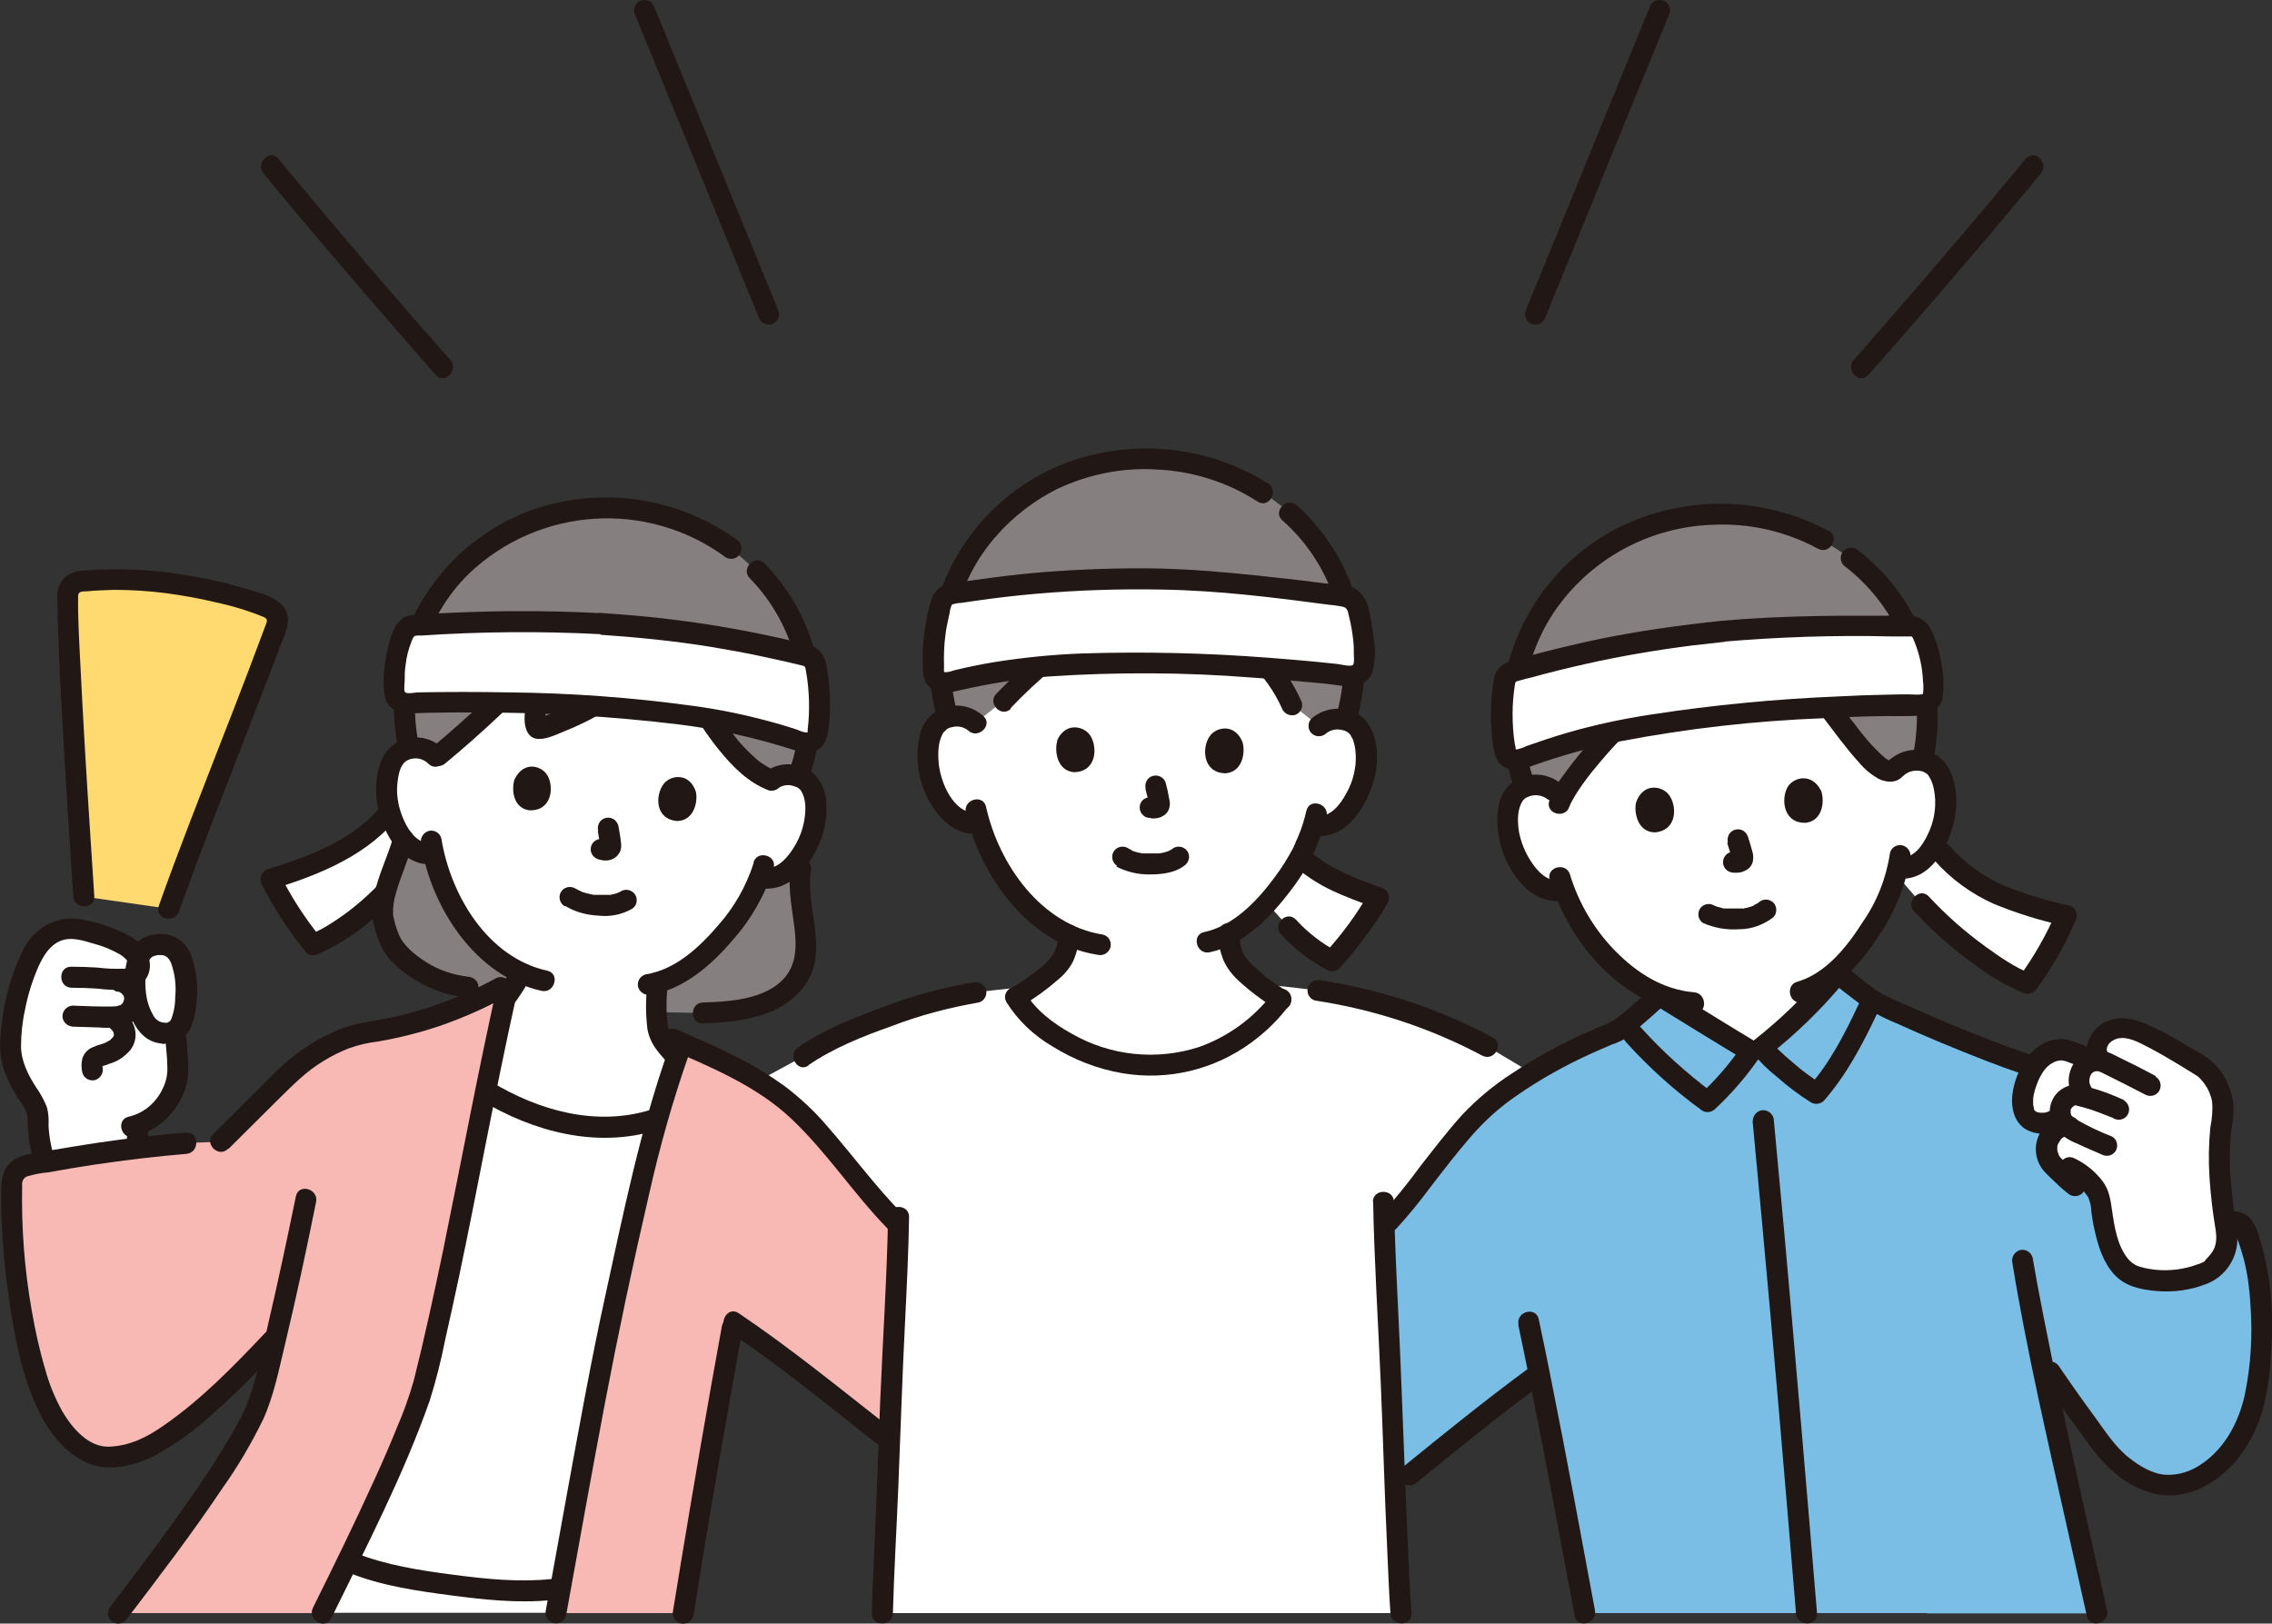 <?xml version="1.0" encoding="UTF-8"?><svg id="a" xmlns="http://www.w3.org/2000/svg" viewBox="0 0 800 571.7"><rect x="0" y="0" width="800" height="571.7" fill="#333333" stroke="none"/><path d="m667.6,270.6c1.8-1.8,4.1-2.8,6.7-2.9,3.2-.3,6.3,1.1,8.1,3.7,3,4.3,3.4,12.6,1.9,17.8-1.1,5.2-3.7,10-7.5,13.7-2.1,2-5,2.9-7.9,2.8h-.8c-.6,2.5-1.4,4.9-2.3,7.4-4.4,11.3-11.3,21.4-20.3,29.5v1.7c-7.6,9-16.1,17.2-25.3,24.5l-3.9,1.4c-7.6-4.6-23.2-14.1-31.4-19.2v-.5c-7.2-3-13.7-7.5-19-13.2-6.7-6.9-11.9-15-15.2-24-3,.8-6.3.3-8.8-1.5-4.2-3.2-7.4-7.6-9.2-12.6-2.1-5-2.8-13.3-.4-17.9,1.5-2.8,4.4-4.7,7.6-4.8,2.5-.3,5,.4,7,2,0,0-16.3-55,46.7-65.6,76-12.8,74,57.7,74,57.7Z" style="fill:#fff; stroke-width:0px;"/><path d="m651.8,196.5c12.3,9.5,23.9,24.7,26.5,48.2.8,7.8.3,15.6-1.4,23.2-.9-.2-1.8-.2-2.7-.2-2.5,0-4.9,1.1-6.7,2.9-5.2,6.9-22-20.7-28.8-27.5l-55.3.9c-8.3,4.9-30.1,28.5-34,38-1.6-3.8-5.5-6-9.5-5.4-1,0-2,.3-2.9.6-2.7-7.4-4.2-15.1-4.5-22.9-.7-22,9-43.1,26.3-56.8,23.8-18.7,56.4-21.6,83.1-7.3l9.8,6.4Z" style="fill:#85807f; stroke-width:0px;"/><path d="m99.3,316.6c-1.5-2.5-2.9-5-3.9-7,16.3-5,32.9-12.3,42-23.9,1.1,4.7,3.5,8.9,6.9,12.3,1.1,1,2.3,1.7,3.7,2.2-2.9,3.4-5.7,6.8-5.7,6.8-11.6,14.4-24.8,22.9-31.9,25.7-4-5.1-7.7-10.5-11-16.1Z" style="fill:#fff; stroke-width:0px;"/><path d="m134.6,283.2c-9.4,12.4-25.9,18.4-40.2,22.8-2,.6-3.1,2.7-2.5,4.6,0,.3.2.5.3.8,4.3,8.5,9.5,16.5,15.5,23.9.9,1,2.3,1.3,3.6.9,13.2-5.4,24.6-15.7,33.5-26.7,1.4-1.5,1.4-3.7,0-5.2-1.4-1.4-3.8-1.4-5.2,0-5,6.2-10.6,11.8-16.9,16.6-2.4,1.8-4.9,3.5-7.5,5.1-1.1.7-2.3,1.3-3.5,1.9-.5.3-1,.5-1.6.8-.1,0-1.4.6-.9.4l3.6.9c-5.6-6.9-10.4-14.4-14.4-22.4l-2.2,5.4c16.4-5,33.9-12.1,44.6-26.2,1-1.8.4-4-1.3-5-1.8-1-4-.4-5,1.3h0Z" style="fill:#211715; stroke-width:0px;"/><path d="m280.2,275.1c2.5-6.3,4.1-13,4.8-19.8,0-.8.1-1.6.2-2.5,1.4-26.2-10.2-44.1-22.4-55-11.7-10.7-26.6-17.2-42.5-18.5-15-1.7-30.2,1.4-43.3,9-18.8,10.6-31.6,29.4-34.3,50.8-1,7.6-.7,15.3.7,22.9l-.3,27.7c-.9,11-8.5,21.3-8.4,32.6.5,2.9,2.1,8.9,3.7,10.9,6.4,8.3,16,13.6,26.4,14.6l5,7.4,77.6,1.5c3.5,0,7-.4,10.5-.8,9.5-.9,21-5.3,24.4-15,3.9-10.8-2.3-23.6-.5-35l-1.7-30.8Z" style="fill:#85807f; stroke-width:0px;"/><path d="m195.8,568c6.3-35,14.8-83.1,20.6-109.4,4.7-21.5,9.1-43.4,15.1-64.7l-1.1.3c-10.5,2.9-21.6,3.3-32.3,1.1-9.6-2.2-18.8-6.1-27.2-11.4-7.2,35.5-13.4,69.7-22.1,104.8-6.8,20.8-22,51.7-35.5,79.2h82.4Z" style="fill:#fff; stroke-width:0px;"/><path d="m247.6,249.7c-1-1.7-1.9-3.2-2.6-4.5,0,0-4.4-8.1-10.3-19.1v.2c-11.3,14.4-26.8,24.9-44.3,30.1-6.7,2,6-30.9-2.4-21.1-11.2,11-23.1,22.3-34.3,31.4-1.7-2-4.2-3.1-6.8-3.2-3.1-.3-6.2,1-8,3.6-2.9,4.2-3.4,12.3-2,17.5,1.1,5.1,3.6,9.8,7.3,13.5,2.2,2.1,5.3,3.1,8.3,2.7,2.1,9.2,6,17.8,11.6,25.4,5.8,7.8,12,13.4,19.4,16.7-.3.6-.7,1.2-1,1.7-.5.8-1,1.6-1.4,2.4-.6.9-1.1,1.8-1.6,2.5h0c-.2.4-.4.7-.6,1,0,0-.1.2-.2.3-.3.4-.5.7-.8,1-2.4,11-4.7,21.7-6.8,32.4,8.4,5.3,17.5,9.1,27.2,11.4,10,2.1,23.6,2,33.4-1.5,2-7.3,4.3-14.5,6.8-21.6-.1-.2-.2-.3-.3-.4-.1-.2-.3-.3-.4-.5-.2-.2-.4-.5-.6-.7-.4-.4-.8-.9-1.2-1.3,0-.1-.2-.2-.3-.3-.3-.3-.6-.7-.8-1,0,0-.1-.2-.2-.3-.9-1.2-1.6-2.5-2.2-3.9-.4-1.2-.6-2.5-.7-3.8,0-.2,0-.4,0-.6,0-.3,0-.7,0-1-.2-4.1-.1-8.3.3-12.4,15.9-4.6,30.1-24.6,32.6-30.2,1.2-2.2,2.3-4.5,3.2-6.9l.7.2c2.8.6,5.7,0,8-1.6,4.2-3.1,7.3-7.4,9.1-12.3,2.1-4.9,2.8-13,.5-17.6-1.4-2.8-4.3-4.6-7.4-4.7-2.4-.3-4.9.4-6.8,1.9-9.5-3.5-18.8-16.4-24-25.1Z" style="fill:#fff; stroke-width:0px;"/><path d="m138.5,294.6c-1.9,6.9-5.3,13.4-6.7,20.4-.8,3.1-.9,6.4-.4,9.6.6,2.8,1.4,5.5,2.6,8.1,2.3,5.3,7.6,9.6,12.4,12.5,5.6,3.4,11.9,5.5,18.4,6.1,2,0,3.7-1.7,3.7-3.7,0-2-1.7-3.6-3.7-3.7-5.2-.6-10.3-2.3-14.7-5.1-3.8-2.4-8.2-5.8-9.8-10.1-.9-2.1-1.5-4.4-1.9-6.6-.1-2.7.3-5.4,1.1-7.9,1.7-6,4.4-11.7,6-17.8,1.2-4.6-5.9-6.5-7.1-2h0Z" style="fill:#211715; stroke-width:0px;"/><path d="m247.5,360.3c12.5-.3,27.4-2.1,35.5-12.8,9.3-12.3.6-27.1,2.5-40.7.5-2-.7-3.9-2.6-4.5-2-.5-4,.6-4.5,2.6-1,6.8.2,13.3,1.1,20,.8,5.7,1.4,12.2-1.8,17.4-5.9,9.5-20.2,10.4-30.2,10.7-4.7.1-4.7,7.5,0,7.4h0Z" style="fill:#211715; stroke-width:0px;"/><path d="m229.4,390.7c-19.4,6.1-39.6.4-56.5-9.8-4.1-2.5-7.8,3.9-3.7,6.4,18.5,11.2,40.9,17.2,62.2,10.6,4.5-1.4,2.6-8.5-2-7.1h0Z" style="fill:#211715; stroke-width:0px;"/><path d="m228,346c-.7,5.5-.7,11.1,0,16.6.5,2.5,1.6,4.9,3.1,6.9,1.3,1.9,3.3,3.8,4.5,5.4,1.1,1.7,3.3,2.3,5,1.3,1.7-1,2.3-3.3,1.3-5-2.5-3.5-6.2-6.1-6.8-10.3-.6-4.9-.5-9.9.1-14.9,0-2-1.7-3.7-3.7-3.7-2,0-3.6,1.7-3.7,3.7h0Z" style="fill:#211715; stroke-width:0px;"/><path d="m156.1,263.6c-3.8-3.7-9.4-4.9-14.4-3.2-3.7,1.5-6.6,4.6-7.8,8.5-3,8.4-1.2,18.5,3.2,26,3.1,5.3,8.3,9.8,14.7,9.4,4.7-.3,4.7-7.6,0-7.4s-7.7-4-9.5-7.9c-1.5-3.3-2.4-6.8-2.5-10.4,0-2.1.2-4.2.7-6.3.3-1.3.8-2.5,1.6-3.5.4-.7-.6.6,0,0,.7-.7.4-.5,1.2-1,.7-.4,1.4-.6,2.2-.7,1.9-.3,3.9.4,5.3,1.8,3.4,3.4,8.6-1.9,5.2-5.2h0Z" style="fill:#211715; stroke-width:0px;"/><path d="m273.5,277.9c1.6-1.3,3.7-1.8,5.7-1.2.8.2,1.5.5,2.1.9-.3-.2.4.4.5.5.1.1.2.2.3.4-.2-.3-.3-.3-.1-.1,1.9,2.8,1.8,7,1.2,10.4-.6,3.7-2.1,7.3-4.2,10.4-2.1,3.2-5.7,7.2-9.9,6.3-2-.5-3.9.6-4.5,2.6-.5,2,.6,4,2.6,4.5,10.6,2.1,17.8-7.4,21.5-16.1,1.8-4.4,2.6-9.1,2.2-13.8,0-4-1.7-7.7-4.6-10.5-4.7-3.9-11.5-4.1-16.5-.7-1.7,1.1-2.3,3.3-1.3,5,1,1.7,3.3,2.3,5,1.3h0Z" style="fill:#211715; stroke-width:0px;"/><path d="m265.4,303.8c-2.6,8.1-6.8,15.6-12.5,22-6.6,7.7-15.1,15.7-25.6,17.3-2,.6-3.1,2.6-2.6,4.5.6,1.9,2.6,3.1,4.5,2.6,11.6-1.8,21.5-10.6,28.8-19.2,6.5-7.3,11.4-15.9,14.4-25.3,1.3-4.6-5.8-6.5-7.1-2h0Z" style="fill:#211715; stroke-width:0px;"/><path d="m148.2,297.1c3.6,22.4,19.1,46.6,42.5,51.8,4.6,1,6.6-6.1,2-7.1-21-4.6-34.1-26.6-37.3-46.6-.5-2-2.6-3.1-4.5-2.6-1.9.6-3.1,2.6-2.6,4.5h0Z" style="fill:#211715; stroke-width:0px;"/><path d="m259.4,190c-20.6-14.8-47-18.8-71.1-10.8-19.6,6.8-35.6,21.5-43.9,40.5-5.7,13.9-7.2,29.1-4.2,43.8.9,4.6,8,2.7,7.1-2-4-21.5,2-43.9,17.7-59.4,24.8-23.7,63-26.2,90.6-5.8,1.8,1,4,.4,5-1.3,1-1.8.4-4-1.3-5Z" style="fill:#211715; stroke-width:0px;"/><path d="m285,273.5c4.9-14.3,5.5-29.7,1.8-44.4-3.2-11.6-9.2-22.1-17.6-30.7-3.3-3.4-8.5,1.8-5.2,5.2,7.5,7.7,12.9,17.1,15.7,27.4,1.6,6.3,2.4,12.7,2.2,19.2-.3,7.3-1.6,14.4-4,21.3-1.5,4.5,5.6,6.4,7.1,2h0Z" style="fill:#211715; stroke-width:0px;"/><path d="m199,319c3.5,2.1,7.5,3.2,11.6,3.4,4.1.5,8.2-.3,11.8-2.3,1.8-1,2.3-3.3,1.3-5s-3.3-2.3-5-1.3h0c-.4.3-.9.4-1.3.7-1.4.7-1.9,2.5-1.2,3.9.7,1.4,2.5,1.9,3.9,1.2,1.4-.7,1.9-2.5,1.2-3.9-.7-1.3-2.2-1.9-3.6-1.4-.1,0-.3.1-.4.2-.4.1-.7.2-1.1.3-.4.1-.9.2-1.3.3-.7.1.6,0,0,0-.2,0-.5,0-.7,0-1.2,0-2.5,0-3.7,0-.3,0-.6,0-.9,0s-.8,0-.2,0c-.6,0-1.1-.2-1.7-.3-.9-.2-1.7-.4-2.6-.7-.2,0-.4-.2-.6-.2.2,0,.8.4.2,0-.3-.1-.6-.3-.9-.4-.4-.2-.9-.5-1.3-.7-1.8-1-4-.4-5,1.3s-.4,4,1.3,5h0Z" style="fill:#211715; stroke-width:0px;"/><path d="m210.5,292.8c.3,1.4.5,2.8.7,4.2v-1c0,.7,0,1.4,0,2.2v-1c.1.1,0,.3,0,.4l.4-.9c0,0,0,.1-.1.2l.6-.7c0,0-.1.1-.2.2l.7-.6c0,0-.2.1-.3.1l.9-.4c-.3.1-.5.2-.8.2h1c-.3-.1-.5-.1-.8-.1h1c-.4,0-.7,0-1-.1-1-.2-2-.1-2.8.4-1.8,1-2.3,3.3-1.3,5,0,0,0,0,0,0,.5.8,1.3,1.4,2.2,1.7.7.2,1.3.3,2,.4.8,0,1.7,0,2.4-.3.8-.2,1.5-.7,2.2-1.3.5-.6.9-1.2,1.2-2,.2-.7.3-1.5.2-2.3-.2-2.2-.6-4.3-1-6.5-.3-.9-.9-1.7-1.7-2.2-1.8-1-4-.4-5,1.3-.5.9-.6,1.9-.4,2.8h0Z" style="fill:#211715; stroke-width:0px;"/><path d="m181.3,274.1c-1.2,3-1.1,10.2,4.9,11.2,8,.5,9-8,6.6-12.2-2-3.5-8.3-5.3-11.5,1.1Z" style="fill:#211715; stroke-width:0px;"/><path d="m245,278.7c.8,3.2-.4,10.2-6.5,10.4-8-.6-7.8-9.2-4.8-13.1,2.4-3.1,9-4.1,11.3,2.7Z" style="fill:#211715; stroke-width:0px;"/><path d="m241.9,247.1c3.3,6,7,11.7,11.3,17,4.7,5.8,10.3,11.5,17.5,14.2,2,.5,4-.6,4.5-2.6.5-2-.6-4-2.6-4.5-.4-.2-.4-.2,0,0-.2,0-.3-.1-.5-.2-.4-.2-.7-.4-1.1-.6-.6-.3-1.3-.7-1.9-1.1-1.3-.8-2.5-1.7-3.6-2.8-2.7-2.4-5.2-5.1-7.4-8-3.7-4.8-7.1-9.9-9.9-15.2-2.3-4.2-8.6-.5-6.4,3.7h0Z" style="fill:#211715; stroke-width:0px;"/><path d="m188.5,229.5c-11.9,11.7-23.9,23.4-36.8,34-1.4,1.4-1.4,3.8,0,5.2,1.5,1.4,3.7,1.4,5.2,0,12.9-10.6,24.9-22.3,36.8-34,3.4-3.3-1.8-8.5-5.2-5.2h0Z" style="fill:#211715; stroke-width:0px;"/><path d="m233,222.5c-8.4,11.1-19.4,20-32,26-3.1,1.4-6.2,2.6-9.5,3.7-.5.1-.9.3-1.4.4-.9.2-.9.3-.2.2.9,0,1.7.5,2.1,1.3.2.5.2.6,0,.2,0-.1,0-.2,0-.3,0-.5,0-1.1,0-1.6.3-5.2,1.8-10.3,2.5-15.5,0-2-1.7-3.7-3.7-3.7-2,0-3.6,1.7-3.7,3.7-.5,4.2-1.9,9.4-2.3,14.1-.4,3.8.2,9.4,5.3,9.2,3-.1,6.4-1.8,9.1-2.9,3-1.2,6-2.6,8.9-4.1,5.6-3,10.9-6.6,15.8-10.7,5.7-4.8,10.8-10.3,15.3-16.3,1-1.8.4-4-1.3-5-1.8-1-4-.4-5,1.3h0Z" style="fill:#211715; stroke-width:0px;"/><path d="m211.4,219.9c24.5,1.4,48.8,5.2,72.6,11.1,1.5.3,2.7,1.4,3.1,2.9,1.8,8.2,2,16.7.8,25-.6,2.2-2.9,3.4-5.1,2.8-.1,0-.3,0-.4-.2-23.6-7.7-40.4-10.2-75.1-12.8-14.1-1.1-46.2-1.5-63.7-.8-2.2.2-4.2-1.3-4.5-3.5-.5-5.9,0-11.8,1.8-17.5.5-1.5,1.1-3,1.8-4.5.7-1.1,1.9-1.8,3.2-1.9,9.7-.7,45.9-1.9,65.5-.6Z" style="fill:#fff; stroke-width:0px;"/><path d="m211.4,223.5c13.1.9,26.2,2.2,39.1,4.3,6,1,12.1,2.1,18.1,3.4,2.7.6,5.5,1.2,8.2,1.8,1.5.4,3.1.7,4.6,1.1,2,.5,2.1.2,2.4,2.2,1.2,6.8,1.4,13.8.6,20.6-.1,1,.3,1.1-.8,1-1.1-.2-2.2-.6-3.3-1.1-2.5-.8-5-1.6-7.6-2.3-9.3-2.6-18.7-4.6-28.3-5.9-21.7-3-43.5-4.6-65.4-4.8-10.6-.2-21.2-.2-31.8,0-1,0-3.9.7-4.6-.1-.5-.6-.1-3.5-.1-4.3,0-1.7,0-3.4.3-5.1.3-2.9,1-5.7,2.1-8.4.3-.8.6-1.7,1.2-2,.7-.1,1.4-.2,2-.1,21-1.4,42.1-1.6,63.2-.5,4.7.3,4.7-7.1,0-7.4-20.8-1.1-41.6-.9-62.3.4-1.8,0-3.7.2-5.5.6-3.5,1.2-5,4.6-6,7.9-1.1,3.3-1.7,6.7-2.1,10.2-.5,3.4-.5,6.9.1,10.3,1.6,6.8,8.9,5.9,14.3,5.7,5.8-.1,11.5-.2,17.3-.1,24.1-.1,48.1,1.3,72,4.2,10.5,1.3,20.9,3.4,31.1,6.2,2.6.7,5.2,1.5,7.8,2.3,2.9.9,5.7,2,8.8.9,3.7-1.4,4.5-4.6,5-8.2.5-3.9.6-7.8.4-11.7-.2-3.8-.7-7.6-1.4-11.3-.8-3.4-3.6-6-7-6.5-6.7-1.6-13.4-3.1-20.1-4.4-13.4-2.6-27-4.5-40.7-5.7-3.9-.3-7.7-.6-11.6-.9-4.7-.3-4.7,7,0,7.4Z" style="fill:#211715; stroke-width:0px;"/><path d="m468.1,337.9c.3.2.6.3.9.4,6.1-6.9,11.6-14.3,16.3-22.2-11.5-4.3-18.4-6.7-26.4-13.3l-1.3-1.1c-3.3,5.8-7.2,11.2-11.7,16.1l7.7,8.5c4.2,4.6,9.1,8.4,14.5,11.4Z" style="fill:#fff; stroke-width:0px;"/><path d="m709.1,344.1c-12.1-6.9-23-15.6-32.5-25.8l-9-10.5c.2-.7.4-1.4.6-2.2h.8c2.9.3,5.7-.7,7.9-2.7,1.8-1.6,3.2-3.5,4.4-5.6l2.6,2.9c12.6,14.2,26.9,17.9,43.8,22-3.8,8.4-8.4,16.4-13.6,23.9-1.7-.6-3.3-1.3-4.9-2.2Z" style="fill:#fff; stroke-width:0px;"/><path d="m479.1,257.6c-1.6-2.8-4.6-4.4-7.8-4.3-2.5-.1-5,.7-6.9,2.4,0,0,1.7-53.8-62.5-53.8s-58.3,52.8-58.3,52.8c-1.9-1.7-4.3-2.6-6.8-2.5-3.2-.2-6.2,1.4-7.9,4.2-2.7,4.5-2.7,12.8-.9,17.9,1.4,5.1,4.3,9.7,8.3,13.3,2.4,2,5.6,2.8,8.7,2.2,2.7,9.2,7.3,17.7,13.4,25.1,4.9,6.2,11.2,11.2,18.3,14.7-.2,2.7-.9,5.3-2,7.7-1,1.8-2.3,3.3-3.9,4.7-3.9,3.6-8.2,6.7-12.8,9.4h0c6.8,11.9,27.1,23.9,47.1,24.1,23.9.2,39.6-14.4,46.2-23.3-4.6-2.7-8.8-5.9-12.7-9.6-1.5-1.3-2.8-2.9-3.8-4.7-1.2-2.8-1.9-5.8-1.9-8.9,13.9-7.5,24.9-25.6,26.9-30.9,1.1-2.4,2-4.8,2.8-7.3h.8c2.9.5,5.8-.3,8.1-2,4-3.5,7-8,8.5-13.1,1.8-5.1,2-13.4-.6-17.9Z" style="fill:#fff; stroke-width:0px;"/><path d="m48.9,337.6c.7-2.5,2.7-4.3,5.3-4.8,3.5-1.1,7.3.4,9.1,3.6,3.1,5.4,3.2,19.5.2,24.6-.4.7-.9,1.3-1.5,1.7,0,2,.1,3.3.1,3.3.2,4.4,1.5,12.2-.4,16.8-3,7-7.4,11.3-13,13.2,0,1.2-.1,2.1-.1,2.1,0,1.4-.1,3.7-.1,6.1-10.9,1.3-21.8,3-32.7,4.9-1.1-3.5-2.7-10.7-2.3-14.8.3-3.8-2.4-7.1-4.4-10.3-2.9-4.3-4.7-9.2-5.3-14.3,0-5.4.5-10.8,1.7-16.1,2-9.2,6-19.4,9.9-22.6,6.6-6.1,13-3.8,21.1-1.4,2.1.6,10.4,3.8,12.1,7.5l.4.5Z" style="fill:#fff; stroke-width:0px;"/><path d="m29.5,315.6c-1.6-24.5-5.4-80.6-5.6-106.3,0-2.4,1.8-4.4,4.2-4.6,11.1-1.2,22.3-.9,33.3.9,11.4,1.6,22.5,4.4,33.3,8.5,2.4,1,3.6,3.6,2.8,6.1-7.9,21.8-29.1,74.6-38,99.8l-30-4.3Z" style="fill:#ffda71; stroke-width:0px;"/><path d="m44.8,398c-.3,5.3,0,10.6-.3,15.8,0,2,1.7,3.7,3.7,3.7,2,0,3.6-1.7,3.7-3.7.3-5.3,0-10.6.3-15.8,0-2-1.7-3.7-3.7-3.7-2,0-3.6,1.7-3.7,3.7Z" style="fill:#211715; stroke-width:0px;"/><path d="m47.3,400.2c7-1.8,12.9-6.5,16.2-12.9,1.9-3.4,2.9-7.2,2.8-11.1,0-3.4-.5-6.8-.6-10.1,0-2-1.7-3.6-3.7-3.7-2,0-3.7,1.7-3.7,3.7.1,3,.6,6,.6,9,.2,2.8-.3,5.6-1.6,8.2-2.3,5-6.7,8.7-12,9.9-4.6,1.1-2.7,8.2,2,7.1h0Z" style="fill:#211715; stroke-width:0px;"/><path d="m25,347.8c3.1,0,6.1.1,9.2.3,3.3.4,6.7.6,10.1.4,5.8-.6,9.6-5,8.2-10.9-1.1-4.7-5.5-7.5-9.6-9.4-4.3-2-8.9-3.5-13.6-4.3-5.4-1.2-11.1,0-15.5,3.5-4.2,3.3-6.4,8.2-8.3,13.1-2.2,5.7-3.8,11.7-4.6,17.8-.8,5.7-1.5,11.5.1,17.1,1.1,3.7,2.8,7.2,4.8,10.4,1.4,2.3,3.8,4.9,3.9,7.7,0,3,.3,6,.7,9,.5,2.7,1.1,5.4,1.9,8,1.4,4.5,8.5,2.6,7.1-2-1.3-3.9-2.1-8-2.3-12.1.1-2.2,0-4.4-.6-6.6-1-2.4-2.2-4.7-3.7-6.8-2.8-4.3-5.3-9.2-5.4-14.4,0-4.5.5-9.1,1.5-13.5,1-5.1,2.6-10.1,4.7-14.9,1.7-3.6,3.8-7.3,7.7-8.9s8.3,0,12.1,1.1c3.1.8,6.1,2.1,8.9,3.7,1.7,1,5.5,4.6,1.5,5-3.2.1-6.3,0-9.5-.4-3.1-.2-6.1-.3-9.2-.3-4.7-.1-4.7,7.2,0,7.4h0Z" style="fill:#211715; stroke-width:0px;"/><path d="m41.4,349.1c.2,0,.4.1.6.2-.4-.2-.4-.2,0,0,.3.2.7.4,1,.6-.7-.5,0,0,0,.1s.2.3.4.4c-.3-.4-.3-.4-.1-.1,0,.2.5.7.5.9l-.2-.4c0,.2.1.3.1.5.3,1,0-.4,0,.2,0,.2,0,.5,0,.7,0-.6.1-.7,0-.3,0,.1,0,.3-.1.4,0,.2-.1.3-.2.5.2-1,.4-.8.2-.4,0,.1-.2.3-.2.5-.1.2-.2.3-.3.5.1-.2.6-.7.2-.3,0,0-.5.4-.5.5.5-.4.6-.5.3-.2,0,0-.2.1-.2.2-.2.1-.4.2-.6.4-.5.3.8-.3-.2,0-.6.2-1.3.4-1.9.4.9-.1-.5,0-.7,0-.4,0-.7,0-1.1,0h-2.5c-3.4,0-6.8-.2-10.2-.3-2,0-3.7,1.7-3.7,3.7,0,2,1.7,3.6,3.7,3.7,3.1.1,6.3.2,9.4.3,3.1.3,6.2,0,9.1-.8,4.8-1.5,7.7-6.4,6.7-11.3-1-3.6-3.8-6.5-7.5-7.5-2-.5-4,.6-4.5,2.6s.6,4,2.6,4.5h0Z" style="fill:#211715; stroke-width:0px;"/><path d="m37.6,361.5c.3.1,1.4.5,1.4.8,0-.2-.5-.4,0,0,.2.2.4.4.6.6.3.3-.3-.6,0,0,.1.2.3.5.4.7.4.6-.1-.6,0,.1,0,.1.3.8.1.3-.2-.5,0,.1,0,.3,0,.7.2-.6,0,.1,0,.1,0,.3-.1.4,0,.3,0,.2.1-.2,0,.2-.3.5-.4.7-.3.6.3-.2,0,0-.2.2-.3.3-.5.5-.1.1-.3.3-.4.4l.3-.2c0,.1-.7.4-.8.5-.2.1-.5.3-.7.4-.1,0-.3.1-.4.2.3-.1.4-.2.1,0-.6.2-1.1.4-1.7.6-1.2.3-2.4.8-3.5,1.3-1.5.8-2.6,2.1-3.1,3.7-.4,1.7-.4,3.4,0,5,.5,2,2.6,3.1,4.5,2.6,1.9-.6,3.1-2.6,2.6-4.5,0-.3,0-.9,0-.3,0-.3,0-.6,0-.9,0,.2-.3.9,0,.5-.3.4-.3.5,0,.2l-.3.3c.2,0,.3-.2.5-.3l-.4.2c.3-.1.5-.2.8-.3.6-.2,1.2-.3,1.7-.6,3-.8,5.6-2.6,7.6-5,1.8-2.4,2.2-5.5,1.2-8.3-1-2.7-3.1-4.9-5.7-6.2-1.8-1-4-.4-5,1.3s-.4,4,1.3,5h0Z" style="fill:#211715; stroke-width:0px;"/><path d="m58,367.5c3.7,0,7.2-2,9-5.3,1.2-2.7,1.9-5.5,2.1-8.4.8-5.9.2-11.8-1.8-17.4-1.2-3.4-3.9-6-7.4-7.1-3-.8-6.1-.5-8.9.7-6.7,3-7.5,12.4-7,18.8.7,8,4.3,18.7,14,18.7,4.7,0,4.7-7.4,0-7.4-1.8,0-3.5-1.2-4.2-2.9-1.3-2.3-2.1-4.9-2.4-7.5-.3-2.4-.3-4.8,0-7.1.2-1.2.5-2.4.8-3.6.2-.9.7-1.6,1.4-2.1.6-.3,1.3-.5,1.9-.6.6-.1,0,0-.2,0,.2,0,.5,0,.7,0,.5,0,1,0,1.4,0-1-.1.9.3.6.2.3.2.5.3.8.5.3.3.6.6.8.9.2.2.8,1.6.5.8,1.5,4,2,8.2,1.6,12.4,0,2.2-.3,4.4-1,6.6,0,.3-.7,1.6-.3.8,0,.2-.1.3-.2.5,0,0-.5.8-.2.4-.6.6-1.4.9-2.2.8-2,0-3.6,1.7-3.7,3.7,0,2,1.7,3.7,3.7,3.7Z" style="fill:#211715; stroke-width:0px;"/><path d="m33.2,315.6c-1.1-17.3-2.3-34.7-3.3-52-.6-9.9-1.1-19.8-1.6-29.6-.4-8-.9-16-.8-24,0-1.9,1.4-1.7,3.1-1.8,3.2-.3,6.4-.4,9.6-.5,6.2,0,12.4.4,18.5,1.2,5.8.8,11.6,1.8,17.3,3.2,5.7,1.2,11.3,2.9,16.7,5.1,1.7.7,1.4,1.5.8,3-.6,1.6-1.2,3.2-1.8,4.8-1.4,3.6-2.7,7.3-4.1,10.9-3.3,8.7-6.7,17.4-10.1,26.1-7.3,18.9-14.8,37.8-21.6,57-1.6,4.5,5.5,6.4,7.1,2,6.4-18,13.4-35.8,20.3-53.6,3.6-9.3,7.2-18.6,10.8-27.9,1.5-3.9,3-7.7,4.4-11.6,1.4-3.6,3.7-7.8,2.6-11.7-1.7-5.9-9.5-7.3-14.6-8.9-6-1.8-12.2-3.3-18.4-4.3-12.6-2.4-25.5-3.1-38.3-2.1-2.7,0-5.3.9-7.3,2.7-1.8,2.1-2.6,4.8-2.3,7.4,0,4,.2,7.9.3,11.9.3,9.8.8,19.6,1.4,29.4,1.1,21.1,2.5,42.2,3.9,63.3.3,4.7,7.7,4.7,7.4,0h0Z" style="fill:#211715; stroke-width:0px;"/><path d="m678.6,568h-120.7c-4.5-24.4-10.5-56.8-16.1-84.3-16.7,12.2-28.3,21.6-45.6,35.8,0,0-2.3,1.8-5.1,4.1-.3-6.3-.5-12.2-.6-16.9-.6-23.1-2.5-50.9-3.2-74.6,1.1-1.2,1.9-2,1.9-2,8.1-8.5,25.4-34.2,36.4-42.6,13.4-10.2,28.2-18.4,43.9-24.4,4.1-2.9,10-8.2,14.7-12.5,7.9,4.9,24.3,15,32.2,19.7.1,0,3.6-1.3,3.9-1.4,9.8-7.8,18.7-16.5,26.7-26.1.1,0,.2.2.2.2,0,0,7.7,6.2,11.6,8.9,15.9,8.5,45.1,19.8,54,22.7l70.5,55.6c1,0,2,0,3.4.1,1.4,0,2.7.9,3.3,2.2,1.8,4.2,3.2,8.6,4.1,13,1.9,9.8,2.5,19.9,1.8,29.9-1,13.4-2.2,24.4-10.3,35-7.8,10.3-20.2,16.5-31.9,10.2-4.6-2.3-8.6-5.5-11.8-9.5-8.2-10.4-15.9-21.2-23.2-32.3,5.5,26.5,12.8,59.4,19.5,89.3h-59.7Z" style="fill:#7abee6; stroke-width:0px;"/><path d="m171.1,359.3c1.7-.5,3.3-1.2,4.8-2,1.6-.8,3.1-1.8,4.3-3,1.4-1.5,2.5-3.2,3.6-4.9.6-.9,1.1-1.7,1.6-2.6,1-1.2,1.6-2.6,1.8-4.1,0-2-1.6-3.7-3.7-3.7s-3.7,1.6-3.7,3.7h0s.5-1.8.5-1.8c-1,1.6-1.9,3.3-3,4.8-.4.7-.9,1.4-1.4,2.1-.2.3-.5.7-.7,1-.2.3.6-.7,0,0-.1.2-.3.3-.4.5s-.3.2-.4.4c-.6.6.7-.5.3-.2-.3.2-.5.4-.8.5-.6.4-1.2.7-1.8,1s-1.3.6-2,.9c1.2-.5,0,0-.2,0-.3,0-.5.2-.8.3-2,.5-3.1,2.6-2.6,4.5.5,2,2.6,3.1,4.5,2.6h0Z" style="fill:#211715; stroke-width:0px;"/><path d="m444.8,173.5c-25.6-16.2-58.3-15.7-83.4,1.1-18.2,12.4-29.5,32.7-30.4,54.7-.3,7.8.6,15.7,2.8,23.2,1-.3,1.9-.4,2.9-.4,2.5,0,4.9.8,6.8,2.5l9.7-7.8c7.3-7.8,20.2-19.5,29.2-24,1.1-.5,2.4.2,2.8,1.9.3,1.3.4,2.7.2,4.1-.2,1.2.6,2.3,1.8,2.5.4,0,.9,0,1.3-.2,6.4-3.4,17.9-10.3,26.1-13.5l12,1.5c4,1.7,7.7,4,11,6.8,7.2,6.1,14.2,14.6,17.2,22.1l9.5,7.5c1.9-1.7,4.3-2.5,6.9-2.4.9,0,1.9.2,2.8.4l.2-1c2.1-7.2,3-14.6,2.8-22.1-.8-23.6-11.3-39.7-22.9-50l-9.3-7.1Z" style="fill:#85807f; stroke-width:0px;"/><path d="m493.3,568l-.3-5c-.6-15.7-2-41.5-2.4-56.3-.6-23.2-2.5-51.4-3.2-75.1,1.1-.9,1.9-1.5,1.9-1.5,8.1-8.5,25.4-34.2,36.4-42.6,4.4-3.4,9.1-6.6,13.9-9.5-8.2-4.9-15.7-9.4-15.7-9.4-18.7-9.8-38.9-16.5-59.7-19.8,0,0-33.2-4.5-58.9-4.2-25.2.3-61.5,4.8-61.5,4.8-15.4,2.2-46.7,12.7-60.8,22.5l-15.8,8.6c3.9,2.4,7.7,5,11.2,7.9,6.7,5.5,12.9,13.4,19,20.5,7.3,8.4,11.4,14.4,19.2,22.3-.5,24.5-2.5,50.4-3.1,75.5-.3,14.8-1.7,40.6-2.4,56.3v5c-.1,0,182.4,0,182.4,0Z" style="fill:#fff; stroke-width:0px;"/><path d="m195.8,568c6.3-35,14.8-83.1,20.6-109.4,6.7-30.5,12.8-62,23.7-91.4,13.2,5.7,26.8,12,38,21.2,6.7,5.5,12.9,13.4,19,20.5,7.3,8.4,11.4,14.4,19.3,22.3-.5,24.7-2.6,50.7-3.2,76-18.3-14.2-36.4-29.2-55-41.7-5.9,31.9-12.8,72.6-17.2,99.6l-.4,2.9h-44.8Z" style="fill:#f8b8b4; stroke-width:0px;"/><path d="m199.3,569c4.5-25,9-50,13.7-74.9,4.7-24.7,9.9-49.3,15.6-73.8,3.7-16.5,8.3-32.8,13.9-48.8,1.6-4.5-5.5-6.4-7.1-2-10,28.2-15.9,57.7-22.3,86.9-5,22.8-9.1,45.8-13.3,68.7-2.5,14-5.1,28-7.6,41.9-.5,2,.7,3.9,2.6,4.5,2,.5,4-.6,4.5-2.6h0Z" style="fill:#211715; stroke-width:0px;"/><path d="m244.2,569c3.9-25.6,8.4-51.2,12.9-76.7,1.4-7.8,2.8-15.6,4.2-23.4.9-4.6-6.2-6.6-7.1-2-5.1,27.9-9.9,55.8-14.5,83.7-.9,5.5-1.8,11-2.7,16.5-.5,2,.7,3.9,2.6,4.5,2,.5,4-.6,4.5-2.6h0Z" style="fill:#211715; stroke-width:0px;"/><path d="m113.4,568c13.5-27.5,28.6-58.5,35.5-79.2,11.8-47.3,19-93,30.1-142.5-16,9.3-33.6,15.3-51.9,17.7-9.5,2.7-18.1,7.6-25.3,14.3l-23.9,23.7-12.5.5c-18.9,1.6-37.6,4.2-56.2,7.9-2.9.6-5.1,3.1-5.2,6-1,27.7,5.2,66.8,14.7,82.5,4.6,7.6,11.8,14.4,19.3,14.1,11.1-.4,17.2-4.8,26.2-11.4,9.8-7.2,20.5-17.9,33-31.2-2.5,10.6-4.7,19.1-6.2,23.5-6.1,18.1-39.7,61.4-49.4,74.1h71.8Z" style="fill:#f8b8b4; stroke-width:0px;"/><path d="m779,379.3c-1-1.3-2.1-2.5-3.4-3.6-7-4.3-13.1-8.1-19.8-11.3-1.6-.7-3.2-1.4-4.9-2-2.7-.9-5.7-.8-8.4.5-2.2,1-5.1,5-4.3,7.7l-6,.8c-1.7-.3-3.2-1.2-4.9-1.6-3.6-.6-7.3.8-9.7,3.7-2.3,2.8-4,6.1-4.9,9.6-.9,2.7-.9,5.6-.1,8.4.5,1.8,1.9,3.2,3.6,3.8,2.5.8,5.2.6,7.5-.8l-.5,4.2c-.9.9-1.6,1.9-2.1,3-1.2,3-.6,6.3,1.6,8.7,2.5,2.6,5.1,5,7.9,7.3l3.2-3.4c3,2.5,5.5,5.7,5.8,8.9,2,17.5,6.3,24.6,13.2,26.5,5.5,1.4,11.2,1.7,16.7.7,1.5-.4,8.3-2.3,9.3-3.5,1.9-2.3,4.1-4.1,4.9-7.2.5-2.6.5-5.3,0-7.8-.6-3.1-1.5-11-1.9-16.3-.5-7-.3-14,.6-21,.9-4.3.3-8.8-1.7-12.8-.5-.9-1-1.7-1.6-2.4Z" style="fill:#fff; stroke-width:0px;"/><path d="m65.5,398.8c-10.5.8-20.9,2.1-31.2,3.6-5.4.8-10.8,1.7-16.1,2.6-2.4.4-4.8.9-7.2,1.3-2.2.2-4.4,1-6.3,2.2-3.8,2.7-4.2,6.8-4.3,11.1,0,3.8,0,7.6.2,11.4.4,8.4,1.2,16.8,2.4,25.1,2,14.1,4.7,29.1,11.2,41.9,3.5,6.9,9.1,13.9,16.4,17.1,7.5,3.3,16.6,1.1,23.6-2.4,7.8-4.2,15-9.5,21.4-15.5,8.1-7.1,15.5-14.8,22.9-22.6,3.2-3.4-1.9-8.7-5.2-5.2-11.1,11.7-22.3,23.3-35.6,32.5-5.8,4.1-11.9,7.2-19.2,7.5-7.4.3-13.2-6.7-16.6-12.5-2.6-4.7-4.6-9.6-6-14.8-2-6.7-3.5-13.6-4.7-20.5-2.6-14.6-3.7-29.4-3.4-44.2-.2-1.4.5-2.7,1.8-3.2,2.4-.7,4.9-1.2,7.5-1.4,5.4-1,10.7-1.9,16.1-2.7,10.8-1.6,21.6-2.9,32.4-3.8,4.7-.4,4.7-7.7,0-7.4h0Z" style="fill:#211715; stroke-width:0px;"/><path d="m194.2,556c-11.4,1.2-23.2,0-34.5-1.5-11.7-1.5-23.9-3.4-34.9-7.8-2-.5-4,.6-4.5,2.6-.5,2,.6,3.9,2.6,4.5,11.4,4.6,24,6.4,36.2,8,11.5,1.5,23.5,2.8,35.1,1.6,2,0,3.6-1.7,3.7-3.7,0-2-1.7-3.7-3.7-3.7h0Z" style="fill:#211715; stroke-width:0px;"/><path d="m80.5,404.5l17.4-17.3c5.1-5,9.8-9.9,16-13.6,2.9-1.8,5.9-3.3,9-4.5,3.4-1.2,6.9-2,10.4-2.4,7.4-1.3,14.6-3.1,21.7-5.5,8-2.8,15.8-6.2,23.2-10.3,4.1-2.3.4-8.6-3.7-6.4-13.2,7.3-27.5,12.3-42.4,14.9-3.6.5-7.1,1.2-10.5,2.3-3.5,1.3-6.9,2.9-10.2,4.7-6,3.6-11.5,8-16.3,13l-20,19.9c-3.4,3.3,1.8,8.6,5.2,5.2Z" style="fill:#211715; stroke-width:0px;"/><path d="m643,341.7c-7.6,9-16,17.2-25.3,24.5-1.2,1.2-1.4,3-.6,4.5,2.5,3.1,5.4,6,8.6,8.5,3.7,3.3,7.7,6.3,12,9,1.4.8,3.3.6,4.5-.6,7.9-9,13.6-19.8,18.7-30.6,1-1.8.4-4-1.3-5-1.8-1-4-.4-5,1.3-4.8,10.2-10,20.6-17.5,29.1l4.5-.6c-3.7-2.3-7.2-4.9-10.5-7.8-1.7-1.4-3.3-2.9-4.9-4.4-.6-.6-1.2-1.1-1.7-1.7-.2-.2-.3-.4-.5-.6-.3-.3.7,1-.3-.4l-.6,4.5c9.2-7.3,17.7-15.5,25.3-24.5,1.4-1.5,1.4-3.7,0-5.2-1.4-1.4-3.8-1.4-5.2,0h0Z" style="fill:#211715; stroke-width:0px;"/><path d="m583.2,354.2c10.4,6.4,20.9,12.9,31.4,19.2l-1.3-5c-4.3,6.2-9.2,11.9-14.7,17l4.5-.6c-9.2-6.9-17.8-14.6-25.5-23.2-3.2-3.5-8.3,1.7-5.2,5.2,8.1,9,17.2,17.2,27,24.3,1.4.8,3.3.6,4.5-.6,6-5.6,11.3-11.8,15.9-18.5,1-1.8.4-4-1.3-5-10.5-6.3-20.9-12.8-31.4-19.2-4-2.5-7.8,3.9-3.7,6.4h0Z" style="fill:#211715; stroke-width:0px;"/><path d="m783.4,433.8c.8,0,2.8-.3,3.4.1,0,0,.6,1.3.8,1.8,1,2.6,1.8,5.2,2.5,7.8,1.3,5.1,2,10.4,2.3,15.7.8,10.7.2,21.5-2,32-2.1,9.5-7,18.8-15.2,24.3-3.7,2.6-8.1,4-12.6,3.8-4.7-.3-9.1-3-12.7-5.8-5.1-3.9-8.8-9.8-12.6-15-4.2-5.7-8.3-11.5-12.3-17.4-2.6-3.9-9-.2-6.4,3.7,4.1,6.1,8.4,12.2,12.8,18.1,3.9,5.2,7.6,11.1,12.7,15.3,4.4,4,9.7,6.7,15.5,8,5.6.9,11.3,0,16.4-2.7,10.6-5.4,17.9-16.5,20.9-27.7,1.4-5.7,2.3-11.5,2.6-17.4.6-6.3.7-12.6.3-18.9-.3-6.9-1.5-13.8-3.3-20.5-.9-3.2-1.9-7.3-4-9.8-2.4-2.9-5.7-2.7-9.1-2.8-4.7-.2-4.7,7.1,0,7.4h0Z" style="fill:#211715; stroke-width:0px;"/><path d="m713.8,371c-8.3-2.8-16.5-6.1-24.7-9.4-5.2-2.1-10.4-4.4-15.6-6.7-4.6-2.1-9.8-3.9-13.8-6.9-3.4-2.5-6.6-5.1-9.9-7.7-1.5-1.4-3.7-1.4-5.2,0-1.4,1.4-1.4,3.8,0,5.2,3.1,2.5,6.3,5,9.5,7.4,4.2,2.9,8.7,5.4,13.4,7.3,10.5,4.8,21.2,9.2,32,13.4,4.1,1.6,8.2,3.1,12.4,4.5,4.5,1.5,6.4-5.6,2-7.1h0Z" style="fill:#211715; stroke-width:0px;"/><path d="m741.8,369.8c0-2.7,2.9-4.3,5.3-4.3,3.5-.1,7.2,2.2,10.2,3.7,3.4,1.8,6.8,3.8,10.1,5.8,1.7,1.1,3.5,2.1,5.2,3.2.5.3.9.6,1.4.9.5.5,1.1,1.1,1.5,1.6,1.7,2,2.9,4.5,3.4,7.1.3,3,0,6.1-.6,9.1-.6,5.9-.7,11.9-.3,17.8.4,6,1.1,12.1,2.1,18,.5,3.2.5,6.3-1.7,8.9-.5.6-1,1.2-1.6,1.8-.2.3-.4.5-.7.8.5-.5.4-.3.1,0-.8.4-1.6.8-2.4,1-4.8,1.8-9.9,2.4-14.9,1.9-1.6-.2-3.2-.4-4.8-.9-.4-.1-.9-.2-1.3-.4-.5-.2,0,.1-.7-.3-1.2-.6-2.2-1.5-3-2.5-3.6-4.6-4.6-11.1-5.4-16.7-.6-4-1-7.3-3.5-10.6-2.6-3.3-5.9-6-9.7-7.8-4.2-2.2-7.9,4.2-3.7,6.4,3.5,1.6,6.4,4.1,8.5,7.3.7,1.7,1.1,3.4,1.1,5.2.3,2.1.6,4.2,1.1,6.2,1.2,5.6,3,11.3,6.8,15.6,3.9,4.4,9.5,5.5,15.1,6,5.9.5,11.9-.3,17.5-2.5,6.8-2.6,11.2-9.3,10.9-16.6-.1-3.3-.9-6.6-1.3-9.8-.4-3.7-.8-7.3-1.1-11-.5-6.3-.3-12.7.6-19,1.5-7.5-.7-15.2-6-20.8-3-3.2-7.6-5.3-11.3-7.5-4.3-2.7-8.8-5-13.4-7-4.6-1.9-9.4-2.8-14.1-.5-3.9,2-6.4,5.9-6.6,10.3,0,4.7,7.3,4.7,7.4,0h0Z" style="fill:#211715; stroke-width:0px;"/><path d="m759.1,378.9c-4.3-2.3-8.6-4.5-13-6.6-1.5-.8-3.1-1.6-4.7-2.1-3.9-1.1-8.1.2-10.6,3.4-2.8,3.6-3.2,8.6-.9,12.6,1,1.8,3.3,2.3,5,1.3,1.8-1,2.3-3.3,1.3-5-.1-.2-.2-.4-.3-.6.1.4.1.3,0,0,0-.2-.1-.5-.2-.7,0,.3,0,.4,0,0,0-.4,0-.9,0-1.3,0,.6.1-.5.2-.7,0-.2.1-.4.2-.5-.1.3,0,.2.1-.2.1-.2.2-.4.4-.6-.2.3-.2.3,0,0,.1-.1.9-.6.3-.3.2-.1.4-.2.6-.3-.4.1-.4.1,0,0,.2,0,1.1-.2.3-.1.2,0,1.5,0,.8,0,.4,0,.7.2,1.1.3.5.1-1-.5-.5-.2.7.3,1.4.6,2.1,1,4.7,2.3,9.4,4.7,14,7.1,1.8,1,4,.4,5-1.3,1-1.8.4-4-1.3-5h0Z" style="fill:#211715; stroke-width:0px;"/><path d="m748,387.4c-3.9-1.8-8-3.4-12.2-4.5-1.9-.7-3.9-1-5.9-.9-2.2.3-4.2,1.4-5.7,3-3.1,3.5-3.3,8.8-.5,12.5,2.1,2.2,4.6,4,7.5,5.1,2.9,1.4,5.9,2.6,8.8,3.9,1.8,1,4,.4,5-1.3,1-1.8.4-4-1.3-5-4.4-1.7-8.6-3.7-12.6-6-.3-.2-.6-.4-.9-.6-.1,0-.6-.4,0,0-.1,0-.2-.2-.3-.3,0,0-.7-.7-.7-.7s.5.6.1.1c-.4-.5.1.5,0,0,0-.3-.2-.6-.2-.9,0,0,0,.7,0,.1s0-.4,0-.6,0-.3,0-.4c0-.5-.2.6,0,.2,0-.1,0-.2,0-.4.1-.7-.3.4,0,0,.2-.3.6-.9.1-.3.3-.3.5-.6.8-.8,0,0-.5.3-.2.1.2,0,.3-.2.5-.3.1,0,.2-.1.4-.2-.7.4-.2,0,0,0,.9-.2-.5,0,.2,0,.8,0-.2,0-.2,0,.2,0,.3,0,.5.1.8.2,1.6.4,2.3.6,1.9.5,3.7,1.1,5.5,1.8,1,.4,2,.8,3.1,1.2.4.2.9.3,1.3.5.7.3.2,0,0,0,.3.1.6.2.8.4,1.8,1,4,.4,5-1.3,1-1.8.4-4-1.3-5h0Z" style="fill:#211715; stroke-width:0px;"/><path d="m729.6,393.7c-3.3-.8-6.8.2-9.3,2.6-4.6,4.6-4.6,12-.1,16.6,1.1,1.2,2.3,2.3,3.5,3.4,1.6,1.6,3.3,3.1,5.1,4.4,1.8,1,4,.4,5-1.3,1-1.8.4-4-1.3-5-.6-.5.7.6.2.1-.1-.1-.3-.2-.4-.3-.4-.3-.7-.6-1.1-1-.8-.7-1.6-1.4-2.3-2.2-1.3-1.2-2.4-2.5-3.7-3.7-.2-.2-.1-.1.2.2-.1-.2-.2-.3-.3-.5-.1-.2-.3-.5-.4-.8.4.8,0,0,0-.2-.2-.4-.3-.7-.3-1.1v.4c0-.2,0-.4,0-.6,0-.3,0-.6,0-.9,0-.4,0-.4,0,.1,0-.2,0-.4.1-.6,0-.3.4-.9,0-.2.3-.6.7-1.2,1.1-1.8.4-.6-.4.3.1-.2.2-.1.7-.5.1-.2,0,0,1.1-.6.6-.4s.5-.2.6-.2c-.5,0-.6,0-.3,0,.1,0,.3,0,.4,0s1.4.1.6,0c2,.5,3.9-.6,4.5-2.6.5-2-.6-4-2.6-4.5h0Z" style="fill:#211715; stroke-width:0px;"/><path d="m733.3,367.8c-1.9-.4-3.6-1.4-5.5-1.7-2-.4-4.1-.2-6.1.4-4,1.4-7.3,4.3-9.3,8-2.2,3.6-3.5,7.6-3.9,11.7-.3,4.2.8,8.7,4.4,11.2,3.9,2.4,8.8,2.4,12.7,0,1.8-1,2.3-3.3,1.3-5-1-1.8-3.3-2.3-5-1.3h0c-.4.2-.8.4-1.2.5-.1,0-1.2.3-.6.2-.4,0-.7,0-1.1,0-.2,0-.5,0-.7,0,.4,0,.4,0,0,0-.3,0-.5-.1-.8-.2-.6-.2.5.4-.2,0-.2,0-.4-.2-.6-.3.3.2.3.3.1,0-.1-.1-.2-.2-.4-.3.2.3.2.3,0,0-.4-.5,0,.2-.2-.5-.1-.5-.2-1-.3-1.5,0-.7,0-1.5,0-2.2.2-1.7.7-3.4,1.3-5,.6-1.7,1.4-3.2,2.4-4.7.4-.5.8-1,1.3-1.5.1-.1,1.1-.9.8-.7.3-.2.6-.4,1-.6,1.1-.7,2.4-1,3.6-.9-.6,0,.6.1.8.2.5.1,1,.3,1.4.5.9.4,1.9.7,2.9.9,2,.5,3.9-.6,4.5-2.6.5-2-.6-4-2.6-4.5h0Z" style="fill:#211715; stroke-width:0px;"/><path d="m581.4,348.1c-3.6,3.2-7.2,6.5-10.9,9.5-1.4,1.2-3,2.2-4.7,2.9-2.5,1-4.9,2-7.3,3.1-9,4-17.7,8.8-26,14.3-6.4,4.1-12.3,9-17.5,14.5-5.2,5.7-9.9,11.9-14.7,18-4.3,5.9-8.9,11.6-13.8,17-3.3,3.4,1.9,8.6,5.2,5.2,4.2-4.6,8.2-9.5,11.9-14.5,4.8-6.2,9.5-12.4,14.7-18.3,4.7-5.4,10.1-10.2,16-14.2,8.1-5.6,16.7-10.4,25.7-14.5,2.6-1.2,5.2-2.3,7.8-3.4,1.3-.4,2.6-1,3.8-1.6,1.1-.7,2.1-1.5,3-2.3,4.1-3.3,8.1-6.9,12-10.4,3.5-3.2-1.7-8.4-5.2-5.2h0Z" style="fill:#211715; stroke-width:0px;"/><path d="m463,352.3c20.6,3.1,40.5,9.6,58.9,19.4,4.2,2.2,7.9-4.1,3.7-6.4-18.9-10.1-39.4-16.9-60.6-20.1-2-.5-3.9.7-4.5,2.6-.5,2,.6,4,2.6,4.5h0Z" style="fill:#211715; stroke-width:0px;"/><path d="m538.1,481.9c-15.2,11.2-29.8,23-44.4,34.9-1.4,1.4-1.4,3.8,0,5.2,1.5,1.4,3.7,1.4,5.2,0,14.1-11.5,28.2-23,42.9-33.8,1.7-1.1,2.3-3.3,1.3-5-1-1.7-3.3-2.3-5-1.3h0Z" style="fill:#211715; stroke-width:0px;"/><path d="m256.4,468.7c17.9,12,34.6,25.7,51.5,39,1.5,1.4,3.7,1.4,5.2,0,1.4-1.4,1.4-3.8,0-5.2-17.5-13.7-34.6-27.7-53-40.1-3.9-2.7-7.6,3.7-3.7,6.4h0Z" style="fill:#211715; stroke-width:0px;"/><path d="m284.6,375.1c8.9-6.1,19.2-10.2,29.4-13.8,9.9-3.8,20.1-6.5,30.6-8.3,2-.5,3.1-2.6,2.6-4.5-.6-1.9-2.6-3.1-4.5-2.6-10.7,1.8-21.1,4.6-31.2,8.5-10.5,3.8-21.3,8-30.5,14.4-3.9,2.7-.2,9,3.7,6.4h0Z" style="fill:#211715; stroke-width:0px;"/><path d="m235,369.1c15.2,6.6,31.5,13.3,43.7,24.9,12.5,11.8,21.9,26.4,33.9,38.7,3.3,3.4,8.5-1.8,5.2-5.2-9.4-9.6-17.4-20.5-26.3-30.7-4.5-5.3-9.5-10-15-14.2-5.4-3.9-11.1-7.4-17.1-10.4-6.8-3.5-13.7-6.5-20.7-9.5-1.8-1-4-.4-5,1.3-1,1.8-.4,4,1.3,5h0Z" style="fill:#211715; stroke-width:0px;"/><path d="m447.9,350c-6.6,8.6-15.6,15.1-25.8,18.7-14.9,4.8-31.1,3.1-44.7-4.7-6.5-3.6-12.8-8.3-16.6-14.8-2.4-4.1-8.8-.4-6.4,3.7,4,6.4,9.6,11.7,16.1,15.5,7.5,4.7,15.9,8,24.7,9.5,16,2.7,32.3-1.2,45.4-10.8,5.2-3.8,9.8-8.3,13.6-13.5,1-1.8.4-4-1.3-5-1.8-1-4-.4-5,1.3h0Z" style="fill:#211715; stroke-width:0px;"/><path d="m548.8,275.3c-4.4-3.1-10.3-3.4-15-.7-3.4,2.1-5.7,5.6-6.2,9.6-1.3,9.3,1.3,18.8,7.3,26,4,4.9,9.8,8.1,16.2,6.8,1.9-.6,3.1-2.6,2.6-4.5-.6-1.9-2.6-3.1-4.5-2.6-4.3.8-7.9-3.2-10-6.4-2.2-3.3-3.7-7-4.4-10.9-.5-3.4-.6-7.6,1.3-10.5.4-.6-.3.3.2-.3.2-.2.7-.7.7-.7.7-.4,1.4-.7,2.1-.9,2.1-.5,4.3,0,5.9,1.3,1.8,1,4,.4,5-1.3,1-1.8.4-4-1.3-5h0Z" style="fill:#211715; stroke-width:0px;"/><path d="m670.2,273.2c1.4-1.4,3.4-2,5.4-1.8.8,0,1.6.3,2.3.7.7.4.5.3,1.2,1,.5.6-.3-.5,0,.1.2.4.5.8.7,1.2.4.8.7,1.6.9,2.4.5,2.1.8,4.3.7,6.5-.1,3.7-1,7.3-2.7,10.7-1.9,4-5,8.3-9.8,8-4.7-.3-4.7,7.1,0,7.4,10.8.6,16.8-10.7,19-19.6,1.9-7.7,1.3-19.8-6.5-24.1-5.4-2.9-12.1-2-16.5,2.3-3.4,3.3,1.8,8.5,5.2,5.2h0Z" style="fill:#211715; stroke-width:0px;"/><path d="m665.5,300.3c-1.3,8.8-4.6,17.2-9.7,24.5-5.4,8.5-12.9,18-23,20.9-4.5,1.3-2.6,8.5,2,7.1,11.7-3.5,20.4-13.5,26.8-23.4,5.6-8.2,9.3-17.4,11-27.2.5-2-.7-3.9-2.6-4.5-2-.5-4,.6-4.5,2.6h0Z" style="fill:#211715; stroke-width:0px;"/><path d="m545.8,309.9c6.9,22.7,25.9,44.9,50.7,46.9,4.7.4,4.7-7,0-7.4-10.9-.9-20.1-6.8-27.6-14.4-7.5-7.6-13-16.9-16.1-27.1-1.4-4.5-8.5-2.6-7.1,2Z" style="fill:#211715; stroke-width:0px;"/><path d="m643.8,186.9c-22.9-12.2-50.2-12.7-73.6-1.3-18.9,9.5-33,26.5-38.8,46.9-3.9,14.7-3.3,30.2,1.7,44.6,1.5,4.5,8.6,2.6,7.1-2-4.1-11.7-5-24.4-2.6-36.6,2-9.7,6.2-18.9,12.3-26.7,12.8-16.4,32.1-26.2,52.8-27,13-.7,26,2.2,37.4,8.4,4.2,2.3,7.9-4.1,3.7-6.4h0Z" style="fill:#211715; stroke-width:0px;"/><path d="m680.7,267.9c1.6-7.9,2-16,1.2-24-.8-7.4-2.7-14.6-5.5-21.4-4.7-11.3-12.3-21.1-22-28.6-1.5-1.4-3.7-1.4-5.2,0-1.4,1.4-1.4,3.8,0,5.2,8.8,6.7,15.8,15.5,20.3,25.7,5.4,13,6.9,27.3,4.1,41.2-.8,4.6,6.2,6.6,7.1,2h0Z" style="fill:#211715; stroke-width:0px;"/><path d="m599.9,325.1c3.9,1.7,8.2,2.4,12.5,2.1,4.4,0,8.6-1.6,12-4.2,1.4-1.4,1.4-3.8,0-5.2-1.5-1.4-3.7-1.4-5.2,0-.6.6.6-.4.1,0-.2.1-.5.3-.7.4s-.5.3-.8.4c-.2.1-.3.2-.5.3.1,0,.9-.3.2,0-.8.3-1.7.6-2.6.8-.3,0-.6.1-.9.2,0,0-.9.2-.5,0s-.4,0-.5,0c-.4,0-.7,0-1.1,0-1.2,0-2.4,0-3.6,0-.2,0-.5,0-.7,0h-.4c-.3,0-.2,0,.3,0-.4,0-.8,0-1.2-.2-.7-.2-1.4-.3-2.1-.6-.2,0-.5-.2-.7-.3-.8-.3.9.4,0,0-1.8-1-4-.4-5,1.3-1,1.8-.4,4,1.3,5h0Z" style="fill:#211715; stroke-width:0px;"/><path d="m608.2,296.9c.3,1,.6,1.9.9,2.9.3,1,.6,2.1.8,3.1v-1c-.1.2-.1.4-.1.6v-1c.1,0,0,.2,0,.3l.4-.9c0,0,0,.2-.1.2l.6-.7c0,0,0,0-.1.1l.7-.6c-.2.2-.5.3-.7.4l.9-.4c-.2,0-.5.2-.7.2h1c-.5-.1-.9-.1-1.4-.2-2,0-3.7,1.6-3.7,3.7,0,1,.4,1.9,1.1,2.6.7.7,1.6,1,2.6,1.1.4,0,.8,0,1.2,0,1.1,0,2.2-.3,3.2-.9,1.2-.6,2.1-1.7,2.4-3.1.2-1.1.2-2.2-.1-3.2-.5-1.8-1-3.6-1.6-5.4-.3-.9-.9-1.7-1.7-2.2-1.8-1-4-.4-5,1.3,0,0,0,0,0,0-.5.9-.6,1.9-.4,2.8h0Z" style="fill:#211715; stroke-width:0px;"/><path d="m576.1,282.5c-.8,3.2.3,10.4,6.5,10.6,8.1-.6,8-9.4,5-13.3-2.5-3.2-9.1-4.2-11.5,2.7Z" style="fill:#211715; stroke-width:0px;"/><path d="m641.2,278.3c1.2,3.1,1,10.4-5.1,11.4-8.1.5-9.1-8.2-6.7-12.5,2-3.5,8.5-5.3,11.8,1.2Z" style="fill:#211715; stroke-width:0px;"/><path d="m223.4,4.6l43.7,107c.6,1.9,2.6,3,4.5,2.6,2-.5,3.1-2.6,2.6-4.5L230.5,2.7c-.6-1.9-2.6-3.1-4.5-2.6-2,.5-3.1,2.6-2.6,4.5h0Z" style="fill:#211715; stroke-width:0px;"/><path d="m92.8,61.1c15.3,18.6,31,36.9,46.8,55.1,4.6,5.3,9.2,10.5,13.8,15.8,3.1,3.6,8.3-1.7,5.2-5.2-17.2-19.4-34.1-39.1-50.7-59-3.3-3.9-6.6-7.9-9.9-11.9-3-3.7-8.2,1.6-5.2,5.2Z" style="fill:#211715; stroke-width:0px;"/><path d="m580.8,2.7l-43.7,107c-.5,2,.6,4,2.6,4.5,2,.5,3.9-.6,4.5-2.6l43.7-107c.5-2-.6-4-2.6-4.5-2-.5-3.9.6-4.5,2.6h0Z" style="fill:#211715; stroke-width:0px;"/><path d="m713.3,55.9c-15.3,18.6-31,36.9-46.8,55.1-4.6,5.3-9.2,10.5-13.8,15.8-3.1,3.5,2.1,8.8,5.2,5.2,17.2-19.4,34.1-39.1,50.8-59,3.3-3.9,6.6-7.9,9.9-11.9,3-3.6-2.2-8.9-5.2-5.2h0Z" style="fill:#211715; stroke-width:0px;"/><path d="m681.1,302.9c5.8,6.6,13,11.8,21,15.4,7.9,3.2,16,5.8,24.4,7.6l-2.2-5.4c-3.6,8.5-8.2,16.5-13.6,23.9l4.2-1.7c-5.1-1.8-11-5.9-15.8-9.4-7.2-5.2-13.9-11.1-19.9-17.6-3.2-3.5-8.4,1.7-5.2,5.2,6.5,7,13.6,13.3,21.4,18.8,5.4,4.2,11.3,7.6,17.6,10.1,1.6.4,3.3-.3,4.2-1.7,5.4-7.4,10-15.5,13.6-23.9,1-1.8.4-4.1-1.5-5.1-.2-.1-.5-.2-.8-.3-7.7-1.6-15.3-3.9-22.6-6.8-7.5-3.3-14.1-8.1-19.5-14.2-3.2-3.5-8.3,1.7-5.2,5.2h0Z" style="fill:#211715; stroke-width:0px;"/><path d="m636.2,245.6c.8.8,1.6,1.7,2.3,2.6.5.6.9,1.1,1.4,1.7.2.3.5.6.7.9.1.1.2.3.3.4.3.3-.4-.5,0,0,2.3,3,4.6,6.1,6.9,9.1,2.2,2.8,4.4,5.6,6.8,8.2,1.9,2.3,4.2,4.2,6.8,5.7,2.8,1.4,6.6,1.7,8.7-1.1,1.4-1.5,1.4-3.7,0-5.2-1.4-1.4-3.8-1.4-5.2,0-.1.1-.3.3-.4.4-.2.4.8-.6.2-.2-.4.2,1-.4.3-.2-.6.2,1.1-.1.3,0-.7,0,.6.2.3,0-.2,0-.3-.1-.5-.1-.7-.1.7.4.1,0-.2-.1-.5-.3-.7-.4-.2-.1-.4-.2-.6-.4-.1,0-.9-.7-.4-.3s-.2-.2-.3-.3c-.3-.3-.6-.5-.9-.8-1-.9-2-2-3-3-2.2-2.4-4.3-5-6.3-7.7l-.4-.5c.4.5,0,0,0,0-.3-.3-.5-.7-.8-1-.5-.7-1-1.4-1.6-2.1-1-1.3-2-2.6-3-3.9-1.8-2.5-3.8-4.9-5.9-7.2-3.3-3.4-8.6,1.8-5.2,5.2h0Z" style="fill:#211715; stroke-width:0px;"/><path d="m428.9,328.8c0,3.1.7,6.2,1.8,9.1,1.2,2.8,3.1,5.3,5.4,7.4,4,3.7,8.4,7,13.1,9.9,1.8,1,4,.4,5-1.3,1-1.8.4-4-1.3-5-2.1-1.3-4.1-2.7-6.1-4.1-.2-.2-.5-.4-.7-.5,0,0-.6-.4-.3-.3.3.2-.4-.3-.5-.4-.2-.2-.5-.4-.7-.6-.9-.8-1.8-1.5-2.7-2.4-1.7-1.4-3.2-3.1-4.2-5,0,0-.3-.9-.5-1.4-.2-.6-.3-1.2-.4-1.8-.3-1.2-.4-2.4-.4-3.7,0-2-1.6-3.7-3.7-3.7s-3.7,1.6-3.7,3.7h0Z" style="fill:#211715; stroke-width:0px;"/><path d="m359.6,354.3c4.6-2.7,8.9-5.8,12.9-9.3,2.2-1.8,4-3.9,5.3-6.4,1.3-2.9,2.1-6.1,2.3-9.3,0-2-1.6-3.7-3.7-3.7-2,0-3.6,1.7-3.7,3.7,0,0-.1,1,0,.7,0-.3,0,.6-.1.7-.1.6-.2,1.3-.4,1.9s-.3,1.2-.6,1.8c0,.2-.2.5,0,.2-.1.3-.3.7-.5,1-.1.2-.2.4-.4.6,0,0-.6.8-.3.5.2-.3-.3.4-.4.5-.2.2-.4.4-.6.7-.8.9-1.7,1.7-2.6,2.5-.8.7-1.7,1.4-2.5,2.1s.3-.2-.2.1c-.2.2-.4.3-.7.5-.5.3-.9.7-1.4,1-2,1.4-4,2.7-6.1,3.9-1.8,1-2.3,3.3-1.3,5s3.3,2.3,5,1.3h0Z" style="fill:#211715; stroke-width:0px;"/><path d="m346.1,252c-4.2-3.7-10.1-4.6-15.1-2.3-3.5,1.7-6.1,4.9-7,8.7-2.2,9-.5,18.6,4.8,26.3,3.5,5.1,8.9,9.6,15.4,8.8,2,0,3.6-1.7,3.7-3.7,0-2-1.7-3.7-3.7-3.7-8.4,1-13.2-10.9-13.7-17.7-.3-3.5-.2-7.9,2-10.9-.5.7,1-.8.7-.6.7-.5,1.4-.8,2.2-.9,2-.5,4.1,0,5.6,1.3,3.5,3.1,8.8-2.1,5.2-5.2h0Z" style="fill:#211715; stroke-width:0px;"/><path d="m467,258.2c1.5-1.2,3.5-1.6,5.3-1.2,1.4.2,2.6.9,3.4,2-.4-.5,0-.1,0,.2.2.3.4.7.6,1,.3.8.5,1.6.7,2.4.4,2.1.5,4.3.3,6.5-.4,3.7-1.5,7.3-3.4,10.5-1.8,3.4-5.4,8.2-9.8,7.6-2-.5-3.9.7-4.5,2.6-.5,2,.6,4,2.6,4.5,11.3,1.5,18.1-8.9,21.2-18.3,2.5-7.6,2.4-19.5-5-24.4-5.2-3.2-11.9-2.6-16.6,1.4-1.4,1.4-1.4,3.8,0,5.2,1.5,1.4,3.7,1.4,5.2,0h0Z" style="fill:#211715; stroke-width:0px;"/><path d="m460,285.4c-.7,3.2-1.7,6.4-3,9.4-.2.4-1.4,3.1-.8,1.9-.3.6-.6,1.2-.8,1.8-2,3.7-4.2,7.3-6.8,10.7-6.1,8.2-14.3,16.8-24.6,19-4.6,1-2.7,8.1,2,7.1,11.9-2.6,21.2-12.2,28.3-21.5,2.8-3.6,5.3-7.5,7.4-11.5.3-.7.6-1.3.9-2,0,0,.7-1.7.3-.7.3-.7.6-1.4.9-2.2,1.4-3.2,2.5-6.5,3.3-9.9,1-4.6-6.1-6.6-7.1-2h0Z" style="fill:#211715; stroke-width:0px;"/><path d="m340.1,286.1c5.1,22.5,22.2,46.4,46.4,50.1,2,.5,3.9-.7,4.5-2.6.5-2-.6-4-2.6-4.5-21.8-3.4-36.7-24.7-41.2-45-1-4.6-8.1-2.7-7.1,2h0Z" style="fill:#211715; stroke-width:0px;"/><path d="m446.6,170.3c-22-13.9-49.4-16.2-73.5-6.4-19.5,8.2-34.6,24.1-41.8,44-4.9,14.4-5.4,29.9-1.5,44.5,1.2,4.6,8.3,2.6,7.1-2-5.5-21.7-1-45,14.1-61.9,5.9-6.7,13.1-12.2,21-16.2,10.9-5.2,22.9-7.7,34.9-7,12.8.5,25.2,4.4,35.9,11.3,4,2.6,7.7-3.8,3.7-6.4h0Z" style="fill:#211715; stroke-width:0px;"/><path d="m477.7,253.7c4.1-14.9,3.8-30.7-1-45.4-4-11.6-10.9-22.1-20-30.3-3.5-3.2-8.7,2-5.2,5.2,8.3,7.3,14.5,16.6,18.1,27,4.4,13.4,4.8,27.9,1,41.5-1.2,4.6,5.9,6.5,7.1,2h0Z" style="fill:#211715; stroke-width:0px;"/><path d="m393,305.1c3.7,1.9,7.8,2.9,12,2.8,3.9,0,8.6-.5,11.9-3,1.7-1.1,2.3-3.3,1.3-5-1-1.7-3.3-2.3-5-1.3-.4.3-.8.6-1.2.8-.1,0-.3.1-.4.2-.6.3.3,0,.3-.1,0,.1-.9.3-1.1.4-.9.3-1.8.5-2.6.6.9-.2-.1,0-.2,0-.3,0-.6,0-.8,0-.7,0-1.3,0-2,0-.6,0-1.2,0-1.8,0-.3,0-.7,0-1,0-.7,0,.3,0,0,0-.9-.1-1.8-.3-2.7-.6-.4-.1-.7-.2-1.1-.4-.1,0-.3-.1-.4-.2-.7-.2.8.4.2,0-.4-.2-.9-.4-1.3-.7-1.8-1-4-.4-5,1.3s-.4,4,1.3,5h0Z" style="fill:#211715; stroke-width:0px;"/><path d="m403.3,277.7c.5,1.9,1,3.9,1.3,5.8v-1c0,.3,0,.5-.1.8v-1c.1.1,0,.2,0,.4l.4-.9c0,0,0,.2-.1.2l.6-.7s0,0-.1.1l.7-.6c-.2.1-.3.2-.5.3l.9-.4c-.3.1-.5.2-.8.2h1c-.3,0-.5,0-.8-.1h1c-.3,0-.5,0-.8,0-.5-.2-1-.2-1.5,0-.5,0-1,.2-1.4.4-1.8,1-2.3,3.3-1.3,5,0,0,0,0,0,0,.5.8,1.3,1.5,2.2,1.7.7,0,1.3.3,2,.3,1.1,0,2.2-.2,3.2-.7,1.2-.6,2.1-1.6,2.5-2.9.3-1.1.3-2.2,0-3.2-.3-1.9-.7-3.8-1.2-5.6-.5-2-2.6-3.1-4.5-2.6-2,.5-3.1,2.6-2.6,4.5h0Z" style="fill:#211715; stroke-width:0px;"/><path d="m372.3,260.8c-1,3.1-.4,10.4,5.7,11.1,8.1,0,8.6-8.7,5.9-12.9-2.2-3.4-8.8-4.9-11.7,1.8Z" style="fill:#211715; stroke-width:0px;"/><path d="m437.5,261.3c1,3.2.3,10.4-5.9,11-8.1-.1-8.5-8.9-5.7-13,2.3-3.4,8.9-4.7,11.6,2Z" style="fill:#211715; stroke-width:0px;"/><path d="m424.8,222.4c5.8,2.6,11,6.4,15.4,11.1,4.6,4.5,8.4,9.8,11.1,15.7.6,1.9,2.6,3,4.5,2.6,2-.5,3.1-2.6,2.6-4.5-3-6.9-7.3-13.2-12.6-18.6-4.9-5.3-10.7-9.6-17.2-12.6-1.8-1-4-.4-5,1.3-1,1.8-.4,4,1.3,5h0Z" style="fill:#211715; stroke-width:0px;"/><path d="m355.8,249.4c4.8-5.1,10-9.9,15.4-14.4,2.6-2.2,5.3-4.2,8.1-6,1.2-.8,2.4-1.5,3.6-2.2.3-.2.6-.4,1-.5-.7.2-1.5,0-2.1-.5,0,.8,0,1.7.2,2.5-.1,3.7,2.2,7.1,6.2,6.8,2.9-.2,6.1-2.7,8.6-4.1,6.1-3.6,12.4-6.9,19-9.7,1.9-.6,3.1-2.6,2.6-4.5-.5-2-2.6-3.1-4.5-2.6-6.9,3-13.6,6.3-20.1,10.1-1.5.8-2.9,1.6-4.4,2.5-.5.2-1,.5-1.5.8-.9.3-.6.5.8.4.6,1.1.8,1.2.8.3.3-2,0-4.1-1-5.9-.8-1.6-2.3-2.8-4-3.2-3.2-.7-6.7,2.2-9.3,3.9-2.9,2-5.7,4.1-8.5,6.4-5.6,4.6-10.9,9.6-15.9,14.8-3.3,3.4,1.9,8.6,5.2,5.2h0Z" style="fill:#211715; stroke-width:0px;"/><path d="m552.6,284.1c.1-.3.6-1.5.2-.6.3-.6.5-1.1.8-1.6.7-1.3,1.5-2.5,2.3-3.8,1.9-2.8,4-5.6,6.2-8.2,5-6.1,10.5-11.9,16.3-17.2,1.3-1.2,2.7-2.4,4.1-3.6.2-.1,1-.7.4-.3.3-.2.6-.4.8-.6.5-.4,1.1-.7,1.6-1.1,4-2.4.4-8.8-3.7-6.4-5.8,3.5-10.8,8.8-15.5,13.7-5.8,6-11.2,12.4-16,19.1-2,2.6-3.5,5.5-4.6,8.5-1.4,4.6,5.7,6.5,7.1,2h0Z" style="fill:#211715; stroke-width:0px;"/><path d="m409.1,203.9c-24.8-.6-49.6,1.2-74.1,5.2-1.6.2-2.9,1.2-3.4,2.7-2.4,8.2-3.4,16.7-2.8,25.3.5,2.2,2.6,3.7,4.9,3.2.2,0,.3,0,.5-.1,24.4-5.9,41.6-7,76.8-6.8,14.3,0,46.7,2.3,64.3,4.5,2.2.4,4.3-1,4.8-3.2.9-6.5,0-11-1.3-17.8-.3-1.6-.8-3.2-1.5-4.7-.7-1.1-1.8-1.9-3.1-2.2-9.7-1.5-45.1-5.9-65-6.2Z" style="fill:#fff; stroke-width:0px;"/><path d="m409.1,200.2c-14.5-.3-29,.2-43.4,1.4-6.9.6-13.8,1.4-20.7,2.4-3.5.5-7.1.9-10.6,1.5-3.2.5-5.8,2.9-6.6,6.1-2.1,7.3-3.1,14.9-2.9,22.4,0,3.5.4,6.9,3.7,8.9,3,1.7,6,.9,9.2.2,10.4-2.4,20.9-4.1,31.5-4.9,23.9-1.6,47.9-1.5,71.8.4,6.2.4,12.4.9,18.6,1.5,2.8.2,5.6.5,8.4.8,2.6.4,5.1.7,7.7.8,3.3,0,6.2-1.9,7.4-4.9.9-3.4,1.2-6.9.7-10.4-.4-3.5-.9-7.1-1.7-10.6-.3-3-1.8-5.8-4-7.8-3-2.3-8.2-2.2-11.8-2.6-5-.6-10-1.3-15-1.8-11.6-1.3-23.2-2.5-34.9-3.1-2.5-.1-5-.2-7.4-.3-4.7,0-4.7,7.3,0,7.4,19.8.3,39.7,2.8,59.3,5.4.7,0,2.4.3,3.7.5,2.3.3,2.4,1.3,2.9,3.5.7,2.8,1.2,5.7,1.5,8.6.2,1.5.2,2.9.2,4.4,0,.9.3,3.4-.3,4.1-.7.8-4.5-.2-5.5-.3-2.6-.3-5.2-.5-7.7-.8-5.5-.5-11.1-1-16.6-1.4-21.9-1.7-43.9-2.2-65.8-1.5-10.2.4-20.4,1.4-30.4,3-4.9.8-9.9,1.8-14.7,3-1,.4-2,.6-3,.6-.2,0-.5-.4-.2,0-.3-.4,0-1.8-.1-2.2-.1-3.6,0-7.3.5-10.9.2-1.9.6-3.7,1-5.6.2-.8.3-1.5.5-2.3.1-1,.4-2,.8-2.9-.4.5.1,0,.2,0,1-.3,2-.5,3-.5,1.8-.3,3.7-.5,5.5-.8,6.9-1,13.8-1.8,20.7-2.4,14.8-1.3,29.7-1.8,44.5-1.5,4.7,0,4.7-7.3,0-7.4Z" style="fill:#211715; stroke-width:0px;"/><path d="m456.3,305.4c3.8,3.2,8.1,6,12.6,8.1,5,2.4,10.2,4.2,15.4,6.2l-2.2-5.4c-4.4,7.7-9.7,14.9-15.7,21.4l4.5-.6c-5.5-2.9-10.4-6.7-14.6-11.3-3.3-3.4-8.5,1.8-5.2,5.2,4.6,5.1,10.1,9.3,16.1,12.5,1.5.8,3.3.6,4.5-.6,3.1-3.4,6-7,8.8-10.8,3-3.9,5.7-7.9,8.1-12.1,1-1.8.4-4.1-1.4-5.1-.2-.1-.5-.2-.8-.3-8.7-3.2-17.5-6.4-24.7-12.4-1.5-1.4-3.7-1.4-5.2,0-1.4,1.4-1.4,3.8,0,5.2h0Z" style="fill:#211715; stroke-width:0px;"/><path d="m606.2,222.2c-24.8,2.4-49.4,7.1-73.3,14-1.5.4-2.7,1.6-3.1,3.1-1.5,8.4-1.4,17,.1,25.4.7,2.2,3.1,3.3,5.2,2.6.1,0,.3-.1.4-.2,23.7-8.7,40.7-11.9,75.8-15.8,14.3-1.6,46.9-3.3,64.7-3.2,2.2.1,4.2-1.5,4.5-3.7.3-6-.5-12-2.4-17.7-.5-1.6-1.2-3.1-2-4.5-.7-1.1-2-1.8-3.4-1.8-9.9-.3-46.7-.3-66.6,1.8Z" style="fill:#fff; stroke-width:0px;"/><path d="m606.2,218.6c-14.4,1.5-28.8,3.5-43,6.4-6.7,1.4-13.4,3-20.1,4.7-3.4.9-6.8,1.8-10.1,2.7-3.3.9-6.2,2.8-6.9,6.4-1.4,7.7-1.5,15.6-.4,23.4.5,3.5,1.2,6.8,4.8,8.3,3.2,1.4,6.2.2,9.2-.9,10.1-3.6,20.5-6.5,31-8.6,23.5-4.5,47.4-7.2,71.3-8.1,6.2-.3,12.4-.6,18.6-.7,5.3-.2,10.8.2,16.1-.3,3.3-.2,6.2-2.4,7.2-5.6.6-3.5.6-7.1,0-10.6-.4-3.5-1.2-7-2.4-10.3-1.2-3.4-2.7-6.9-6.4-8.1-3.4-1.1-7.8-.5-11.3-.5-5.1,0-10.2,0-15.2,0-11.6.1-23.3.4-34.9,1.2-2.5.2-5,.4-7.5.6-2,0-3.6,1.7-3.7,3.7,0,2,1.7,3.7,3.7,3.7,19.8-1.7,39.8-2.4,59.7-1.9,1.6,0,3.2,0,4.8,0,.6,0,1.2,0,1.8,0,.1,0,.4,0,.6,0,.4.2.9,1.6,1.1,2.1,1.7,4.3,2.7,8.8,2.9,13.5.2,1.5.2,3.1,0,4.6-.4.5-4,.2-5,.2-2.5,0-4.9,0-7.4.1-5.6.1-11.3.3-16.9.6-22.2.9-44.4,3-66.4,6.4-10,1.5-19.8,3.6-29.5,6.4-4.8,1.4-9.6,3-14.4,4.7-1.1.6-2.2.9-3.4,1.2-.1,0-.6-.2-.4,0,0-.6-.1-1.2-.3-1.8-.6-3.6-.8-7.3-.8-10.9,0-3.4.3-6.7.8-10,.2-1.2.2-1.2,1.4-1.5,1.6-.5,3.3-.9,5-1.3,6.1-1.7,12.3-3.2,18.5-4.6,12.4-2.8,24.9-4.9,37.4-6.5,3.6-.4,7.1-.8,10.7-1.2,2,0,3.6-1.7,3.7-3.7,0-2-1.7-3.7-3.7-3.7Z" style="fill:#211715; stroke-width:0px;"/><path d="m44.8,569.9c11.4-15,22.9-30,33.4-45.7,5.5-7.7,10.3-15.9,14.5-24.5,3.7-8.2,5.5-17.4,7.6-26.1,4-16.7,7.6-33.5,11-50.4.9-4.6-6.1-6.6-7.1-2-3.1,15.1-6.3,30.1-9.8,45.1-2.2,9.4-4,19.3-7.5,28.3-.4,1.1-1.2,2.7-2,4.3-1,1.9-2,3.8-3.1,5.7-2.5,4.3-5.1,8.5-7.8,12.7-6,9.1-12.3,17.9-18.8,26.7-5.5,7.5-11.1,14.8-16.7,22.2-1,1.8-.4,4,1.3,5,1.8,1,4,.4,5-1.3h0Z" style="fill:#211715; stroke-width:0px;"/><path d="m116.6,569.9c12.3-25.1,25.4-50.3,34.7-76.7,2.2-7,4-14.1,5.4-21.2,1.7-7.6,3.4-15.2,5-22.8,3.2-15.2,6.2-30.5,9.2-45.8,3.5-17.7,7.1-35.5,11-53.1,1-4.6-6.1-6.6-7.1-2-6.8,30.6-12.5,61.4-18.8,92.1-3.2,15.3-6.5,30.6-10.3,45.7-1.6,5.6-3.6,11.2-5.9,16.5-2.5,6.2-5.2,12.4-8,18.5-6.9,15.2-14.2,30.1-21.6,45-2.1,4.2,4.3,8,6.4,3.7h0Z" style="fill:#211715; stroke-width:0px;"/><path d="m708.6,444.8c5.1,31.3,12.4,62.3,19.3,93.3,2.3,10.3,4.6,20.6,6.9,30.9,1,4.6,8.1,2.7,7.1-2-7.7-34.3-15.5-68.7-22.3-103.2-1.4-7-2.7-14-3.9-21-.6-2-2.6-3.1-4.5-2.6-1.9.6-3.1,2.6-2.6,4.5h0Z" style="fill:#211715; stroke-width:0px;"/><path d="m617.1,394.6c4.3,45.5,8.4,91,12.2,136.5,1,12.3,2.1,24.6,3.1,37,.4,4.7,7.7,4.7,7.4,0-3.7-44.6-7.5-89.1-11.5-133.7-1.2-13.3-2.5-26.5-3.7-39.8,0-2-1.7-3.6-3.7-3.7-2,0-3.7,1.7-3.7,3.7h0Z" style="fill:#211715; stroke-width:0px;"/><path d="m534.6,466.5c5.7,27,10.8,54.1,15.9,81.2,1.3,7.1,2.6,14.2,4,21.3.9,4.6,8,2.7,7.1-2-5-27-10-54.1-15.4-81.1-1.4-7.2-2.9-14.3-4.4-21.4-1-4.6-8.1-2.7-7.1,2h0Z" style="fill:#211715; stroke-width:0px;"/><path d="m483.5,423.1c.4,21.5,1.8,42.9,2.7,64.3.8,19,1.3,37.9,2.2,56.9.4,7.9.6,15.8,1.2,23.8.3,4.7,7.7,4.7,7.4,0-1.1-16.2-1.6-32.4-2.3-48.6-.8-20.2-1.5-40.3-2.5-60.5-.6-11.9-1.1-23.9-1.4-35.8,0-4.7-7.4-4.7-7.4,0h0Z" style="fill:#211715; stroke-width:0px;"/><path d="m314.4,568c.4-14.7,1.3-29.5,1.9-44.2.8-19.6,1.4-39.2,2.4-58.7.6-12.2,1.2-24.4,1.4-36.6,0-4.7-7.3-4.7-7.4,0-.4,21.8-1.9,43.7-2.8,65.5-.7,17.7-1.3,35.5-2.1,53.2-.3,7-.7,14-.8,20.9-.1,4.7,7.2,4.7,7.4,0h0Z" style="fill:#211715; stroke-width:0px;"/></svg>